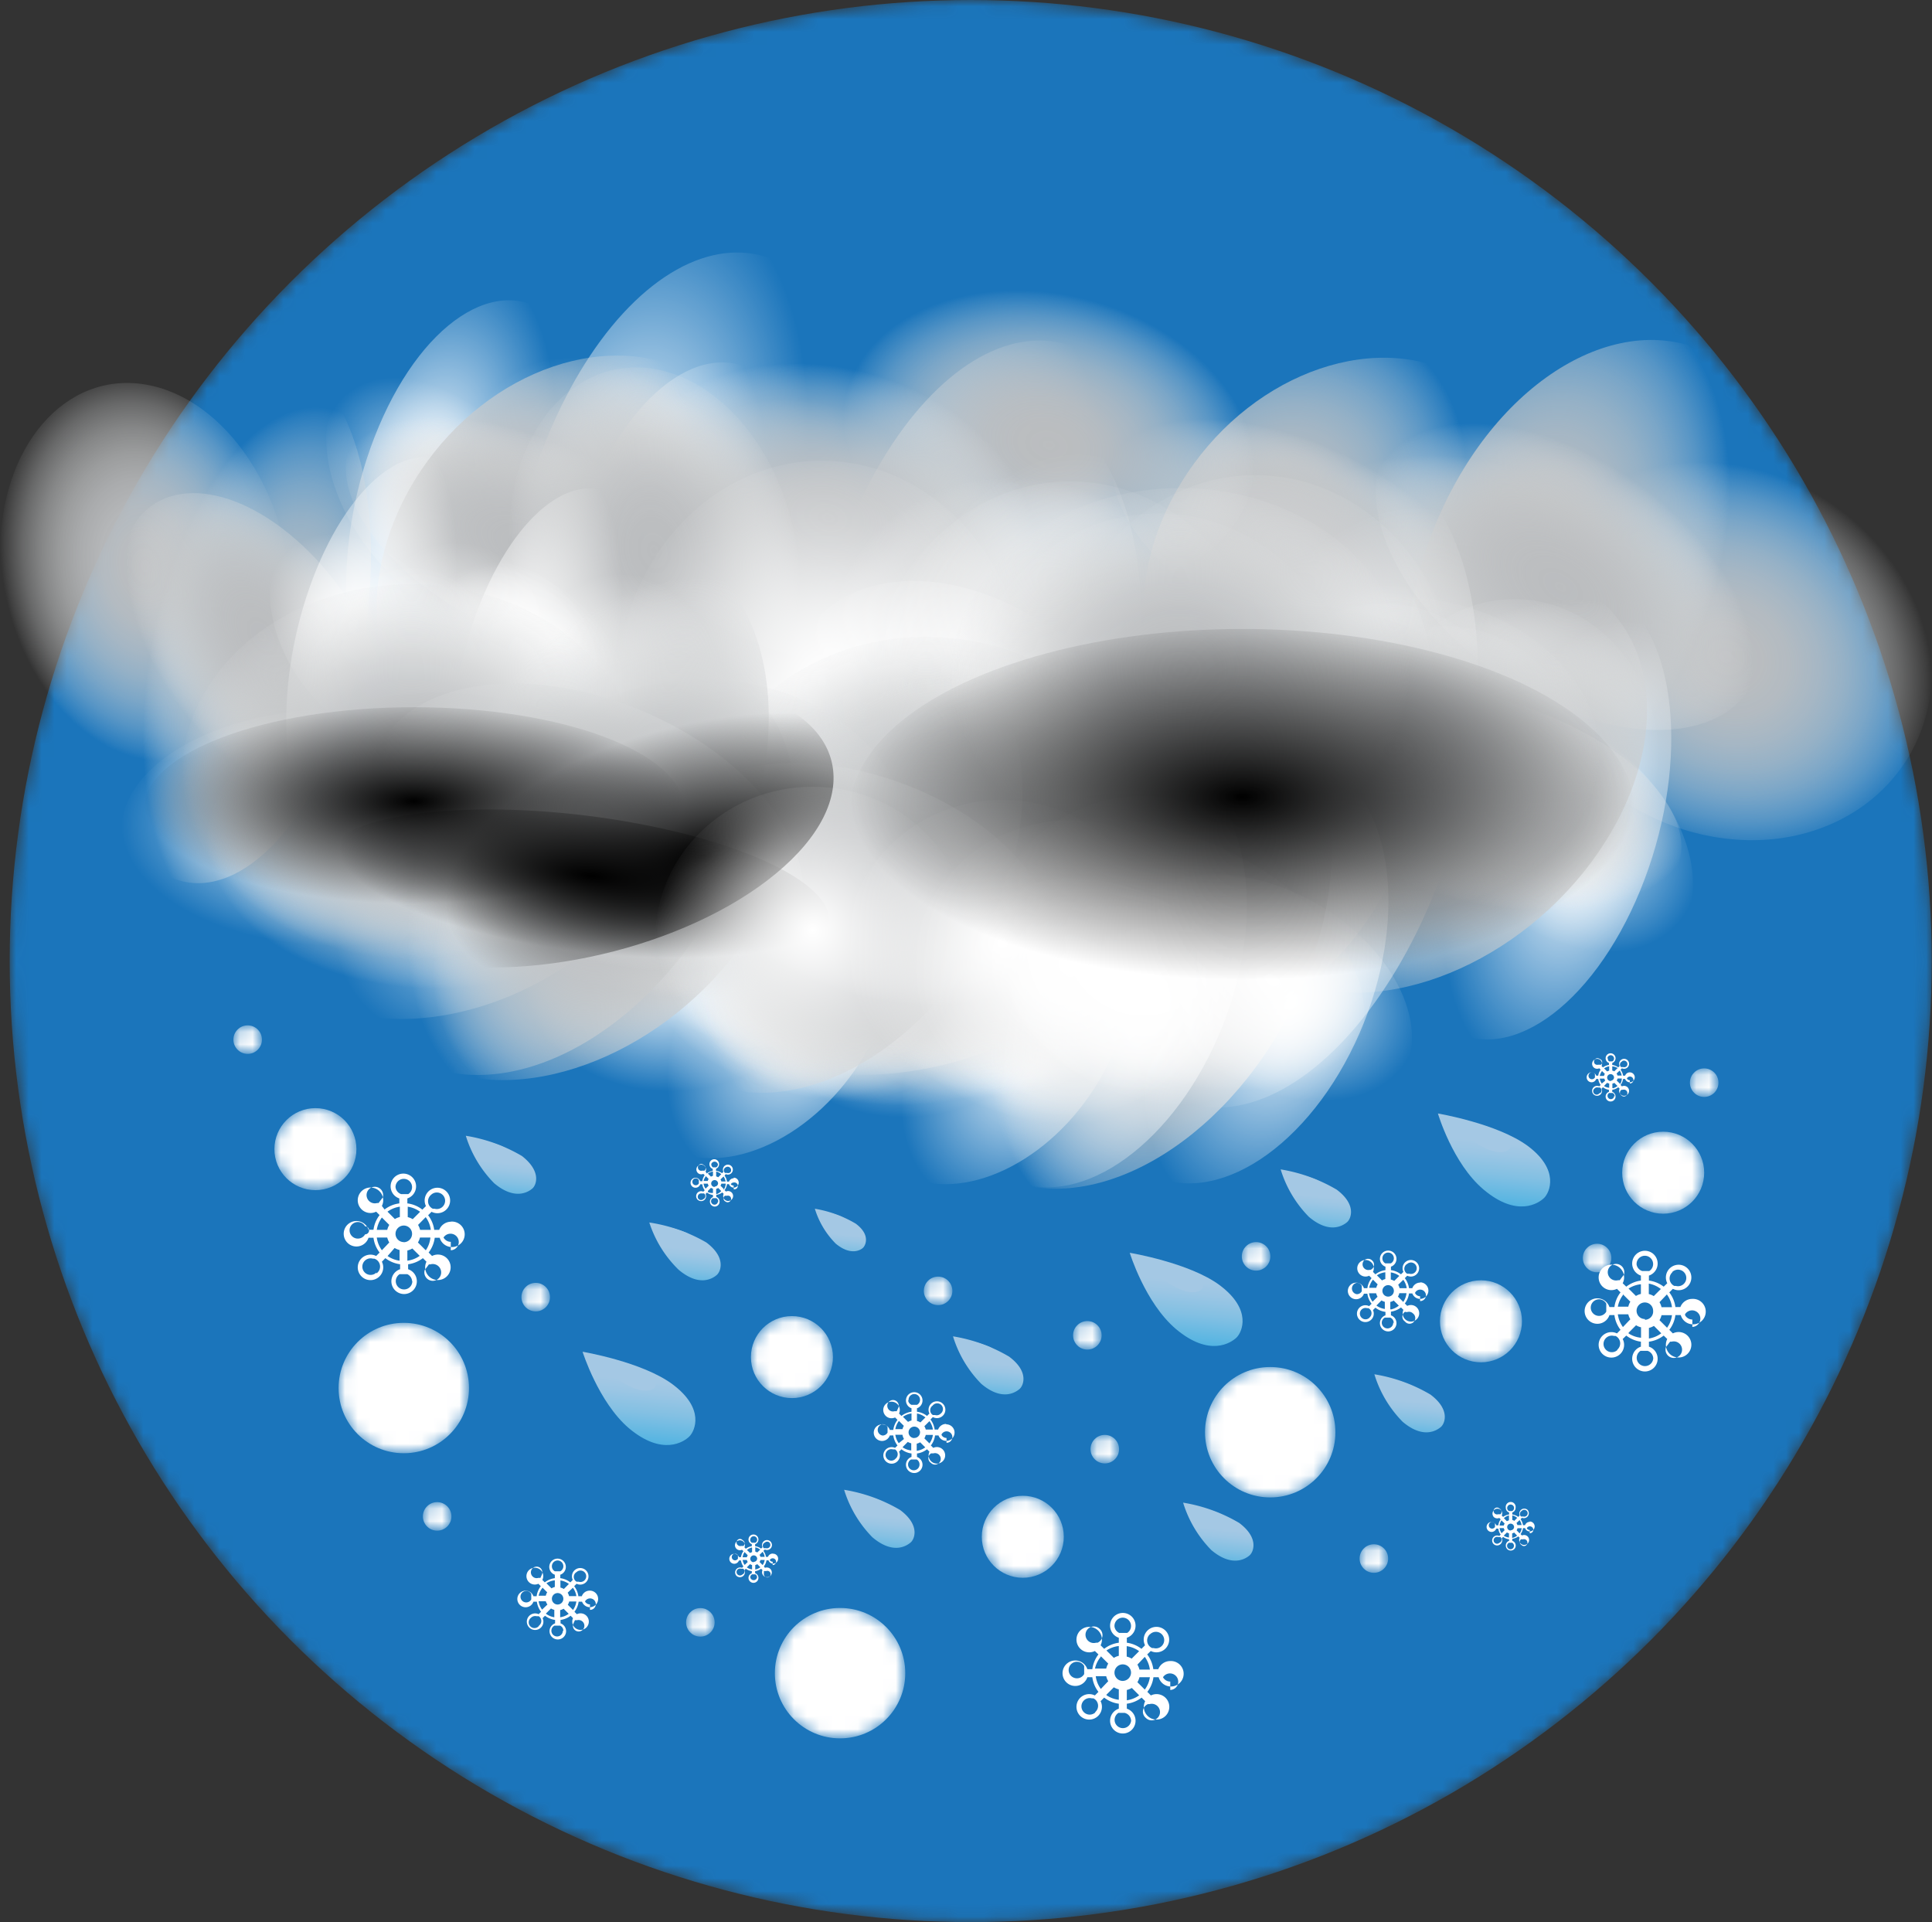 <svg xmlns="http://www.w3.org/2000/svg" xmlns:xlink="http://www.w3.org/1999/xlink" viewBox="0 0 151.72 150.94"><rect x="0" y="0" width="151.72" height="150.94" fill="#333333" stroke="none"/><defs><style>.cls-1{fill:url(#radial-gradient);}.cls-2{fill:url(#radial-gradient-2);}.cls-3{fill:url(#radial-gradient-3);}.cls-4{fill:url(#radial-gradient-4);}.cls-5{fill:url(#radial-gradient-5);}.cls-6{fill:url(#radial-gradient-6);}.cls-7{fill:url(#radial-gradient-7);}.cls-8{fill:url(#radial-gradient-8);}.cls-9{fill:url(#radial-gradient-9);}.cls-10{fill:url(#radial-gradient-10);}.cls-11{fill:url(#radial-gradient-11);}.cls-12{fill:url(#radial-gradient-12);}.cls-13{fill:url(#radial-gradient-13);}.cls-14{fill:url(#radial-gradient-14);}.cls-15{fill:url(#radial-gradient-15);}.cls-16{fill:url(#radial-gradient-16);}.cls-17{fill:url(#radial-gradient-17);}.cls-18{fill:url(#radial-gradient-18);}.cls-19{fill:url(#radial-gradient-19);}.cls-20{fill:url(#radial-gradient-20);}.cls-21{fill:url(#radial-gradient-21);}.cls-22{fill:url(#radial-gradient-22);}.cls-23{fill:url(#radial-gradient-23);}.cls-24{fill:url(#radial-gradient-24);}.cls-25{fill:url(#radial-gradient-25);}.cls-26{fill:url(#radial-gradient-26);}.cls-27{fill:url(#radial-gradient-27);}.cls-28{fill:url(#radial-gradient-28);}.cls-29{fill:url(#radial-gradient-29);}.cls-30{fill:url(#radial-gradient-30);}.cls-31{fill:url(#radial-gradient-31);}.cls-32{fill:url(#radial-gradient-32);}.cls-33{mask:url(#mask);}.cls-34{fill:#1b75bb;}.cls-35{fill:url(#linear-gradient);}.cls-36{fill:url(#linear-gradient-2);}.cls-37{fill:url(#linear-gradient-3);}.cls-38{fill:url(#linear-gradient-4);}.cls-39{fill:url(#linear-gradient-5);}.cls-40{fill:url(#linear-gradient-6);}.cls-41{fill:url(#linear-gradient-7);}.cls-42{fill:url(#linear-gradient-8);}.cls-43{fill:url(#linear-gradient-9);}.cls-44{fill:url(#linear-gradient-10);}.cls-45{fill:url(#linear-gradient-11);}.cls-46{fill:url(#linear-gradient-12);}.cls-47{fill:url(#linear-gradient-13);}.cls-48{fill:url(#linear-gradient-14);}.cls-49{fill:url(#linear-gradient-15);}.cls-50{fill:url(#linear-gradient-16);}.cls-51{fill:url(#linear-gradient-17);}.cls-52{fill:url(#linear-gradient-18);}.cls-53{fill:url(#linear-gradient-19);}.cls-54{fill:url(#linear-gradient-20);}.cls-55{fill:url(#linear-gradient-21);}.cls-56{fill:url(#linear-gradient-22);}.cls-57{fill:url(#linear-gradient-23);}.cls-58{fill:url(#linear-gradient-24);}.cls-59{fill:url(#linear-gradient-25);}.cls-60{fill:url(#linear-gradient-26);}.cls-61{fill:url(#linear-gradient-27);}.cls-62{fill:url(#linear-gradient-28);}.cls-63{fill:url(#linear-gradient-29);}.cls-64{fill:url(#linear-gradient-30);}.cls-65{fill:url(#linear-gradient-31);}.cls-66{fill:url(#linear-gradient-32);}.cls-67{fill:url(#linear-gradient-33);}.cls-68{mask:url(#mask-2);}.cls-69{fill:#fff;}.cls-70{mask:url(#mask-3);}.cls-71{mask:url(#mask-4);}.cls-72{mask:url(#mask-5);}.cls-73{mask:url(#mask-6);}.cls-74{mask:url(#mask-7);}.cls-75{mask:url(#mask-8);}.cls-76{mask:url(#mask-9);}.cls-77{mask:url(#mask-10);}.cls-78{mask:url(#mask-11);}.cls-79{mask:url(#mask-12);}.cls-80{mask:url(#mask-13);}.cls-81{mask:url(#mask-14);}.cls-82{mask:url(#mask-15);}.cls-83{mask:url(#mask-16);}.cls-84{mask:url(#mask-17);}.cls-85{mask:url(#mask-18);}.cls-86{mask:url(#mask-19);}.cls-87{mask:url(#mask-20);}</style><radialGradient id="radial-gradient" cx="76.24" cy="75.47" r="75.47" gradientUnits="userSpaceOnUse"><stop offset="0" stop-color="#fff"/><stop offset="0.16" stop-color="#ddd"/><stop offset="0.51" stop-color="#858585"/><stop offset="1"/></radialGradient><radialGradient id="radial-gradient-2" cx="24.78" cy="90.24" r="3.22" xlink:href="#radial-gradient"/><radialGradient id="radial-gradient-3" cx="85.4" cy="104.86" r="1.12" xlink:href="#radial-gradient"/><radialGradient id="radial-gradient-4" cx="125.42" cy="98.79" r="1.12" xlink:href="#radial-gradient"/><radialGradient id="radial-gradient-5" cx="133.84" cy="85.02" r="1.12" xlink:href="#radial-gradient"/><radialGradient id="radial-gradient-6" cx="98.64" cy="98.66" r="1.12" xlink:href="#radial-gradient"/><radialGradient id="radial-gradient-7" cx="42.08" cy="101.86" r="1.12" xlink:href="#radial-gradient"/><radialGradient id="radial-gradient-8" cx="34.34" cy="119.08" r="1.12" xlink:href="#radial-gradient"/><radialGradient id="radial-gradient-9" cx="19.46" cy="81.64" r="1.12" xlink:href="#radial-gradient"/><radialGradient id="radial-gradient-10" cx="73.68" cy="101.37" r="1.12" xlink:href="#radial-gradient"/><radialGradient id="radial-gradient-11" cx="107.9" cy="122.39" r="1.12" xlink:href="#radial-gradient"/><radialGradient id="radial-gradient-12" cx="55.01" cy="127.4" r="1.12" xlink:href="#radial-gradient"/><radialGradient id="radial-gradient-13" cx="62.2" cy="106.57" r="3.22" xlink:href="#radial-gradient"/><radialGradient id="radial-gradient-14" cx="116.31" cy="103.76" r="3.22" xlink:href="#radial-gradient"/><radialGradient id="radial-gradient-15" cx="130.61" cy="92.09" r="3.22" xlink:href="#radial-gradient"/><radialGradient id="radial-gradient-16" cx="80.32" cy="120.68" r="3.22" xlink:href="#radial-gradient"/><radialGradient id="radial-gradient-17" cx="99.76" cy="112.47" r="5.12" xlink:href="#radial-gradient"/><radialGradient id="radial-gradient-18" cx="31.72" cy="109" r="5.12" xlink:href="#radial-gradient"/><radialGradient id="radial-gradient-19" cx="65.97" cy="131.39" r="5.12" xlink:href="#radial-gradient"/><radialGradient id="radial-gradient-20" cx="86.77" cy="113.8" r="1.12" xlink:href="#radial-gradient"/><radialGradient id="radial-gradient-21" cx="95.12" cy="-1816.76" r="95.12" gradientTransform="translate(0 1622) scale(1 0.84)" gradientUnits="userSpaceOnUse"><stop offset="0" stop-color="#fff"/><stop offset="1" stop-color="#fff" stop-opacity="0"/></radialGradient><radialGradient id="radial-gradient-22" cx="-9050.25" cy="4758.5" r="119.53" gradientTransform="matrix(0, 0.67, -1, 0, 4910.05, 6212.54)" xlink:href="#radial-gradient-21"/><radialGradient id="radial-gradient-23" cx="17411.05" cy="18.6" r="89.72" gradientTransform="matrix(0.64, 0, 0, 1.04, -10965.65, 106.74)" xlink:href="#radial-gradient-21"/><radialGradient id="radial-gradient-24" cx="95.12" cy="-1816.76" r="95.12" gradientTransform="translate(0 1622) scale(1 0.84)" gradientUnits="userSpaceOnUse"><stop offset="0" stop-color="#58595b"/><stop offset="0.23" stop-color="#595a5c" stop-opacity="0.96"/><stop offset="0.44" stop-color="#5b5c5e" stop-opacity="0.84"/><stop offset="0.63" stop-color="#5f6062" stop-opacity="0.65"/><stop offset="0.81" stop-color="#656668" stop-opacity="0.37"/><stop offset="0.99" stop-color="#6d6e70" stop-opacity="0.01"/><stop offset="1" stop-color="#6d6e70" stop-opacity="0"/></radialGradient><radialGradient id="radial-gradient-25" cx="-9050.25" cy="4758.5" r="119.53" gradientTransform="matrix(0, 0.67, -1, 0, 4910.04, 6212.54)" xlink:href="#radial-gradient-24"/><radialGradient id="radial-gradient-26" cx="17411.05" cy="18.6" r="89.72" gradientTransform="matrix(0.64, 0, 0, 1.04, -10965.65, 106.73)" xlink:href="#radial-gradient-24"/><radialGradient id="radial-gradient-27" cx="95.12" cy="-1816.76" r="95.12" gradientTransform="translate(0 1622) scale(1 0.84)" gradientUnits="userSpaceOnUse"><stop offset="0" stop-color="#bbbdbf"/><stop offset="0.17" stop-color="#bcbec0" stop-opacity="0.98"/><stop offset="0.31" stop-color="#bec0c2" stop-opacity="0.93"/><stop offset="0.45" stop-color="#c2c4c6" stop-opacity="0.83"/><stop offset="0.58" stop-color="#c8cacb" stop-opacity="0.7"/><stop offset="0.71" stop-color="#cfd1d2" stop-opacity="0.53"/><stop offset="0.84" stop-color="#d8dadb" stop-opacity="0.32"/><stop offset="0.97" stop-color="#e3e4e5" stop-opacity="0.07"/><stop offset="1" stop-color="#e6e7e8" stop-opacity="0"/></radialGradient><radialGradient id="radial-gradient-28" cx="-9050.25" cy="4758.5" r="119.53" gradientTransform="matrix(0, 0.67, -1, 0, 4910.04, 6212.54)" xlink:href="#radial-gradient-27"/><radialGradient id="radial-gradient-29" cx="17411.05" cy="18.6" r="89.72" gradientTransform="matrix(0.64, 0, 0, 1.04, -10965.65, 106.73)" xlink:href="#radial-gradient-27"/><radialGradient id="radial-gradient-30" cx="68.47" cy="-1844.62" r="68.47" gradientTransform="translate(0 1617.18) scale(1 0.84)" gradientUnits="userSpaceOnUse"><stop offset="0"/><stop offset="1" stop-opacity="0"/></radialGradient><radialGradient id="radial-gradient-31" cx="-9094.4" cy="4728.06" r="86.04" gradientTransform="matrix(0, 0.67, -1, 0, 4837.09, 6210.96)" xlink:href="#radial-gradient-30"/><radialGradient id="radial-gradient-32" cx="17327.52" cy="-18.19" r="64.58" gradientTransform="matrix(0.64, 0, 0, 1.04, -10970.6, 137.77)" xlink:href="#radial-gradient-30"/><mask id="mask" x="0.76" y="0" width="150.94" height="150.94" maskUnits="userSpaceOnUse"><g transform="translate(-0.01)"><circle class="cls-1" cx="76.24" cy="75.47" r="75.47"/></g></mask><linearGradient id="linear-gradient" x1="-4334.9" y1="1918.31" x2="-4330.88" y2="1922.33" gradientTransform="matrix(-0.71, 0.71, 0.8, 0.66, -4540.28, 1886.37)" gradientUnits="userSpaceOnUse"><stop offset="0" stop-color="#26a9e0"/><stop offset="0.34" stop-color="#25a6de"/><stop offset="0.58" stop-color="#239dd7"/><stop offset="0.79" stop-color="#208dcc"/><stop offset="0.98" stop-color="#1b77bc"/><stop offset="1" stop-color="#1b75bb"/></linearGradient><linearGradient id="linear-gradient-2" x1="-5147.07" y1="1492.59" x2="-5142.87" y2="1496.79" gradientTransform="matrix(-0.66, 0.43, 0.76, 0.57, -4472.26, 1461.04)" gradientUnits="userSpaceOnUse"><stop offset="0" stop-color="#a4c8e4"/><stop offset="0.14" stop-color="#9bc6e4"/><stop offset="0.38" stop-color="#83c0e3"/><stop offset="0.67" stop-color="#5bb6e2"/><stop offset="1" stop-color="#26a9e0"/></linearGradient><linearGradient id="linear-gradient-3" x1="-6035.36" y1="2870.67" x2="-6032.36" y2="2873.67" gradientTransform="matrix(-0.42, 0.32, 0.58, 0.26, -4165.33, 1243.11)" gradientUnits="userSpaceOnUse"><stop offset="0" stop-color="#d1e3f1"/><stop offset="1" stop-color="#a4c8e4"/></linearGradient><linearGradient id="linear-gradient-4" x1="-4328.49" y1="1943.1" x2="-4324.46" y2="1947.13" xlink:href="#linear-gradient"/><linearGradient id="linear-gradient-5" x1="-5136.62" y1="1521.54" x2="-5132.42" y2="1525.75" xlink:href="#linear-gradient-2"/><linearGradient id="linear-gradient-6" x1="-6007.58" y1="2917.02" x2="-6004.58" y2="2920.02" xlink:href="#linear-gradient-3"/><linearGradient id="linear-gradient-7" x1="-4330.83" y1="1903.75" x2="-4326.81" y2="1907.77" xlink:href="#linear-gradient"/><linearGradient id="linear-gradient-8" x1="-5142.7" y1="1477.39" x2="-5138.5" y2="1481.59" xlink:href="#linear-gradient-2"/><linearGradient id="linear-gradient-9" x1="-6035.79" y1="2845.47" x2="-6032.79" y2="2848.47" xlink:href="#linear-gradient-3"/><linearGradient id="linear-gradient-10" x1="-4344.83" y1="1962.01" x2="-4340.81" y2="1966.03" xlink:href="#linear-gradient"/><linearGradient id="linear-gradient-11" x1="-5157.11" y1="1538.76" x2="-5152.9" y2="1542.97" xlink:href="#linear-gradient-2"/><linearGradient id="linear-gradient-12" x1="-6029.42" y1="2946.92" x2="-6026.42" y2="2949.93" xlink:href="#linear-gradient-3"/><linearGradient id="linear-gradient-13" x1="-4362.26" y1="1965.38" x2="-4358.24" y2="1969.4" xlink:href="#linear-gradient"/><linearGradient id="linear-gradient-14" x1="-5180.2" y1="1538.52" x2="-5176" y2="1542.72" xlink:href="#linear-gradient-2"/><linearGradient id="linear-gradient-15" x1="-6062.73" y1="2948.55" x2="-6059.72" y2="2951.56" xlink:href="#linear-gradient-3"/><linearGradient id="linear-gradient-16" x1="-4369.93" y1="1949.35" x2="-4365.91" y2="1953.37" xlink:href="#linear-gradient"/><linearGradient id="linear-gradient-17" x1="-5191.68" y1="1518.99" x2="-5187.48" y2="1523.2" xlink:href="#linear-gradient-2"/><linearGradient id="linear-gradient-18" x1="-6087.84" y1="2917.68" x2="-6084.83" y2="2920.69" xlink:href="#linear-gradient-3"/><linearGradient id="linear-gradient-19" x1="-4343.28" y1="1940.7" x2="-4339.26" y2="1944.72" xlink:href="#linear-gradient"/><linearGradient id="linear-gradient-20" x1="-5156.62" y1="1515.5" x2="-5152.42" y2="1519.7" xlink:href="#linear-gradient-2"/><linearGradient id="linear-gradient-21" x1="-6038.98" y1="2908.91" x2="-6035.98" y2="2911.91" xlink:href="#linear-gradient-3"/><linearGradient id="linear-gradient-22" x1="-4358.35" y1="1946.77" x2="-4351.89" y2="1953.23" xlink:href="#linear-gradient"/><linearGradient id="linear-gradient-23" x1="-5176.13" y1="1518.99" x2="-5169.38" y2="1525.74" xlink:href="#linear-gradient-2"/><linearGradient id="linear-gradient-24" x1="-6065.2" y1="2915.83" x2="-6060.38" y2="2920.65" xlink:href="#linear-gradient-3"/><linearGradient id="linear-gradient-25" x1="-4324.72" y1="1922.69" x2="-4318.26" y2="1929.15" xlink:href="#linear-gradient"/><linearGradient id="linear-gradient-26" x1="-5132.88" y1="1499.98" x2="-5126.13" y2="1506.73" xlink:href="#linear-gradient-2"/><linearGradient id="linear-gradient-27" x1="-6011.41" y1="2881.01" x2="-6006.58" y2="2885.83" xlink:href="#linear-gradient-3"/><linearGradient id="linear-gradient-28" x1="-4382.33" y1="1955.8" x2="-4375.87" y2="1962.26" xlink:href="#linear-gradient"/><linearGradient id="linear-gradient-29" x1="-5207.58" y1="1523.53" x2="-5200.83" y2="1530.28" xlink:href="#linear-gradient-2"/><linearGradient id="linear-gradient-30" x1="-6108.4" y1="2925.99" x2="-6103.58" y2="2930.81" xlink:href="#linear-gradient-3"/><linearGradient id="linear-gradient-31" x1="-4343.57" y1="1925.99" x2="-4340.63" y2="1928.94" xlink:href="#linear-gradient"/><linearGradient id="linear-gradient-32" x1="-5158.21" y1="1499.03" x2="-5155.13" y2="1502.11" xlink:href="#linear-gradient-2"/><linearGradient id="linear-gradient-33" x1="-6048.66" y1="2882.38" x2="-6046.46" y2="2884.58" xlink:href="#linear-gradient-3"/><mask id="mask-2" x="21.55" y="87.01" width="6.45" height="6.45" maskUnits="userSpaceOnUse"><g transform="translate(-0.01)"><circle class="cls-2" cx="24.78" cy="90.24" r="3.22"/></g></mask><mask id="mask-3" x="58.97" y="103.35" width="6.44" height="6.45" maskUnits="userSpaceOnUse"><g transform="translate(-0.01)"><circle class="cls-13" cx="62.2" cy="106.57" r="3.22"/></g></mask><mask id="mask-4" x="113.08" y="100.54" width="6.44" height="6.44" maskUnits="userSpaceOnUse"><g transform="translate(-0.01)"><circle class="cls-14" cx="116.31" cy="103.76" r="3.22"/></g></mask><mask id="mask-5" x="127.38" y="88.87" width="6.45" height="6.44" maskUnits="userSpaceOnUse"><g transform="translate(-0.01)"><circle class="cls-15" cx="130.61" cy="92.09" r="3.22"/></g></mask><mask id="mask-6" x="77.09" y="117.46" width="6.44" height="6.44" maskUnits="userSpaceOnUse"><g transform="translate(-0.01)"><circle class="cls-16" cx="80.32" cy="120.68" r="3.22"/></g></mask><mask id="mask-7" x="94.64" y="107.36" width="10.23" height="10.23" maskUnits="userSpaceOnUse"><g transform="translate(-0.01)"><circle class="cls-17" cx="99.76" cy="112.47" r="5.12"/></g></mask><mask id="mask-8" x="26.59" y="103.88" width="10.23" height="10.23" maskUnits="userSpaceOnUse"><g transform="translate(-0.01)"><circle class="cls-18" cx="31.72" cy="109" r="5.12"/></g></mask><mask id="mask-9" x="60.85" y="126.28" width="10.23" height="10.23" maskUnits="userSpaceOnUse"><g transform="translate(-0.01)"><circle class="cls-19" cx="65.97" cy="131.39" r="5.12"/></g></mask><mask id="mask-10" x="85.64" y="112.68" width="2.24" height="2.24" maskUnits="userSpaceOnUse"><g transform="translate(-0.01)"><circle class="cls-20" cx="86.77" cy="113.8" r="1.12"/></g></mask><mask id="mask-11" x="84.27" y="103.75" width="2.24" height="2.24" maskUnits="userSpaceOnUse"><g transform="translate(-0.01)"><circle class="cls-3" cx="85.4" cy="104.86" r="1.12"/></g></mask><mask id="mask-12" x="124.3" y="97.67" width="2.24" height="2.24" maskUnits="userSpaceOnUse"><g transform="translate(-0.01)"><circle class="cls-4" cx="125.42" cy="98.79" r="1.12"/></g></mask><mask id="mask-13" x="132.71" y="83.9" width="2.24" height="2.24" maskUnits="userSpaceOnUse"><g transform="translate(-0.01)"><circle class="cls-5" cx="133.84" cy="85.02" r="1.12"/></g></mask><mask id="mask-14" x="97.52" y="97.54" width="2.24" height="2.24" maskUnits="userSpaceOnUse"><g transform="translate(-0.01)"><circle class="cls-6" cx="98.64" cy="98.66" r="1.12"/></g></mask><mask id="mask-15" x="40.95" y="100.75" width="2.24" height="2.24" maskUnits="userSpaceOnUse"><g transform="translate(-0.01)"><circle class="cls-7" cx="42.08" cy="101.86" r="1.12"/></g></mask><mask id="mask-16" x="33.21" y="117.96" width="2.24" height="2.24" maskUnits="userSpaceOnUse"><g transform="translate(-0.01)"><circle class="cls-8" cx="34.34" cy="119.08" r="1.12"/></g></mask><mask id="mask-17" x="18.33" y="80.52" width="2.24" height="2.24" maskUnits="userSpaceOnUse"><g transform="translate(-0.01)"><circle class="cls-9" cx="19.46" cy="81.64" r="1.12"/></g></mask><mask id="mask-18" x="72.55" y="100.25" width="2.24" height="2.24" maskUnits="userSpaceOnUse"><g transform="translate(-0.01)"><circle class="cls-10" cx="73.68" cy="101.37" r="1.12"/></g></mask><mask id="mask-19" x="106.77" y="121.27" width="2.24" height="2.24" maskUnits="userSpaceOnUse"><g transform="translate(-0.01)"><circle class="cls-11" cx="107.89" cy="122.39" r="1.12"/></g></mask><mask id="mask-20" x="53.89" y="126.28" width="2.24" height="2.24" maskUnits="userSpaceOnUse"><g transform="translate(-0.01)"><circle class="cls-12" cx="55.01" cy="127.4" r="1.12"/></g></mask><symbol id="New_Symbol" data-name="New Symbol" viewBox="0 0 257.01 223.64"><ellipse class="cls-21" cx="95.12" cy="100.46" rx="95.12" ry="79.67"/><ellipse class="cls-22" cx="151.78" cy="111.82" rx="119.53" ry="80.57" transform="translate(-19.1 191.45) rotate(-61.36)"/><ellipse class="cls-23" cx="167.61" cy="125.74" rx="57.37" ry="93.72" transform="translate(-12.47 232.87) rotate(-67.62)"/></symbol><symbol id="New_Symbol_2" data-name="New Symbol 2" viewBox="0 0 257.01 223.64"><ellipse class="cls-27" cx="95.12" cy="100.46" rx="95.12" ry="79.67"/><ellipse class="cls-28" cx="151.78" cy="111.82" rx="119.53" ry="80.57" transform="translate(-19.1 191.45) rotate(-61.36)"/><ellipse class="cls-29" cx="167.61" cy="125.74" rx="57.37" ry="93.72" transform="translate(-12.47 232.87) rotate(-67.62)"/></symbol><symbol id="New_Symbol_3" data-name="New Symbol 3" viewBox="0 0 174.77 164.37"><ellipse class="cls-30" cx="68.47" cy="72.31" rx="68.47" ry="57.35"/><ellipse class="cls-31" cx="109.26" cy="80.49" rx="86.04" ry="58" transform="translate(-13.75 137.81) rotate(-61.36)"/><ellipse class="cls-32" cx="109.26" cy="118.34" rx="41.3" ry="67.46" transform="translate(-41.76 174.32) rotate(-67.62)"/></symbol></defs><title>Ресурс 20weather</title><g id="Слой_2" data-name="Слой 2"><g id="Layer_2" data-name="Layer 2"><g class="cls-33"><circle class="cls-34" cx="76.23" cy="75.47" r="75.47"/></g><use width="257.01" height="223.64" transform="matrix(-0.11, -0.01, 0, -0.16, 70.64, 65.49)" xlink:href="#New_Symbol"/><use width="257.01" height="223.64" transform="matrix(-0.11, -0.01, 0, -0.16, 58.28, 62.9)" xlink:href="#New_Symbol"/><use width="257.01" height="223.64" transform="matrix(-0.11, -0.01, 0, -0.16, 53.89, 60.61)" xlink:href="#New_Symbol"/><use width="257.01" height="223.64" transform="matrix(-0.11, -0.01, 0, -0.16, 49.07, 62.17)" xlink:href="#New_Symbol"/><use width="257.01" height="223.64" transform="matrix(-0.16, -0.02, 0, -0.23, 102.18, 80.68)" xlink:href="#New_Symbol"/><use width="257.01" height="223.64" transform="matrix(-0.16, -0.02, 0, -0.23, 84.65, 77.01)" xlink:href="#New_Symbol"/><use width="257.01" height="223.64" transform="matrix(-0.16, -0.02, 0, -0.23, 78.43, 73.77)" xlink:href="#New_Symbol"/><use width="257.01" height="223.64" transform="matrix(-0.16, -0.02, 0, -0.23, 71.59, 75.98)" xlink:href="#New_Symbol"/><use width="257.01" height="223.64" transform="matrix(-0.17, -0.02, 0, -0.15, 131.06, 64.18)" xlink:href="#New_Symbol_2"/><use width="257.01" height="223.64" transform="matrix(-0.17, -0.02, 0, -0.15, 98.54, 51.23)" xlink:href="#New_Symbol_2"/><use width="257.01" height="223.64" transform="matrix(-0.17, -0.02, 0, -0.15, 70.85, 64.01)" xlink:href="#New_Symbol_2"/><use width="257.01" height="223.64" transform="matrix(-0.17, -0.02, 0, -0.15, 81.21, 56.97)" xlink:href="#New_Symbol_2"/><use width="257.01" height="223.64" transform="matrix(-0.17, -0.02, 0, -0.19, 151.72, 71.71)" xlink:href="#New_Symbol_2"/><use width="257.01" height="223.64" transform="matrix(-0.17, -0.02, 0, -0.19, 97.49, 72.94)" xlink:href="#New_Symbol_2"/><use width="257.01" height="223.64" transform="matrix(0.12, 0.02, 0, 0.19, 0, 24.34)" xlink:href="#New_Symbol_2"/><use width="257.01" height="223.64" transform="matrix(0.12, 0.02, 0, 0.19, 39.96, 23.12)" xlink:href="#New_Symbol_2"/><use width="257.01" height="223.64" transform="translate(9.53 53.18) scale(0.18 0.12)" xlink:href="#New_Symbol"/><use width="257.01" height="223.64" transform="translate(29.25 54.06) scale(0.18 0.12)" xlink:href="#New_Symbol"/><use width="257.01" height="223.64" transform="translate(36.25 55.43) scale(0.18 0.12)" xlink:href="#New_Symbol"/><use width="257.01" height="223.64" transform="translate(43.95 53.8) scale(0.18 0.12)" xlink:href="#New_Symbol"/><use width="257.01" height="223.64" transform="translate(83.47 42.92) scale(0.12 0.16)" xlink:href="#New_Symbol"/><use width="257.01" height="223.64" transform="translate(97.23 44.06) scale(0.12 0.16)" xlink:href="#New_Symbol"/><use width="257.01" height="223.64" transform="translate(102.11 45.84) scale(0.12 0.16)" xlink:href="#New_Symbol"/><use width="257.01" height="223.64" transform="translate(107.49 43.72) scale(0.12 0.16)" xlink:href="#New_Symbol"/><use width="257.01" height="223.64" transform="translate(48.36 31.4) scale(0.17 0.23)" xlink:href="#New_Symbol"/><use width="257.01" height="223.64" transform="translate(67.87 33.02) scale(0.17 0.23)" xlink:href="#New_Symbol"/><use width="257.01" height="223.64" transform="translate(74.8 35.54) scale(0.17 0.23)" xlink:href="#New_Symbol"/><use width="257.01" height="223.64" transform="translate(82.42 32.53) scale(0.17 0.23)" xlink:href="#New_Symbol"/><use width="257.01" height="223.64" transform="translate(41.16 66.35) scale(0.12 0.11)" xlink:href="#New_Symbol"/><use width="257.01" height="223.64" transform="translate(54.74 67.15) scale(0.12 0.11)" xlink:href="#New_Symbol"/><use width="257.01" height="223.64" transform="translate(59.56 68.39) scale(0.12 0.11)" xlink:href="#New_Symbol"/><use width="257.01" height="223.64" transform="translate(64.86 66.91) scale(0.12 0.11)" xlink:href="#New_Symbol"/><use width="257.01" height="223.64" transform="translate(57.27 69.67) rotate(180) scale(0.09 0.14)" xlink:href="#New_Symbol"/><use width="257.01" height="223.64" transform="translate(47.72 68.7) rotate(180) scale(0.09 0.14)" xlink:href="#New_Symbol"/><use width="257.01" height="223.64" transform="translate(44.33 67.21) rotate(180) scale(0.09 0.14)" xlink:href="#New_Symbol"/><use width="257.01" height="223.64" transform="translate(40.6 68.99) rotate(180) scale(0.09 0.14)" xlink:href="#New_Symbol"/><use width="257.01" height="223.64" transform="translate(52.9 75.47) scale(0.12 0.04)" xlink:href="#New_Symbol"/><use width="257.01" height="223.64" transform="translate(16.22 51.27) scale(0.19 0.15)" xlink:href="#New_Symbol_2"/><use width="257.01" height="223.64" transform="translate(52.41 60.43) scale(0.19 0.15)" xlink:href="#New_Symbol_2"/><use width="257.01" height="223.64" transform="translate(83.21 44.41) scale(0.19 0.15)" xlink:href="#New_Symbol_2"/><use width="257.01" height="223.64" transform="translate(71.7 52.66) scale(0.19 0.15)" xlink:href="#New_Symbol_2"/><use width="257.01" height="223.64" transform="translate(60.88 53.09) scale(0.18)" xlink:href="#New_Symbol_2"/><use width="257.01" height="223.64" transform="translate(55.61 46.27) scale(0.18)" xlink:href="#New_Symbol_2"/><use width="257.01" height="223.64" transform="translate(39.02 50.03) scale(0.17 0.16)" xlink:href="#New_Symbol_2"/><use width="257.01" height="223.64" transform="translate(93.32 43.52) scale(0.17 0.16)" xlink:href="#New_Symbol_2"/><use width="257.01" height="223.64" transform="translate(14.24 41.93) scale(0.19)" xlink:href="#New_Symbol_2"/><use width="257.01" height="223.64" transform="translate(74.6 34.38) scale(0.19)" xlink:href="#New_Symbol_2"/><use width="174.77" height="164.37" transform="translate(11.28 53.44) scale(0.31 0.14)" xlink:href="#New_Symbol_3"/><use width="257.01" height="223.64" transform="translate(51.45 58.66) scale(0.13 0.15)" xlink:href="#New_Symbol"/><use width="257.01" height="223.64" transform="translate(66.35 59.69) scale(0.13 0.15)" xlink:href="#New_Symbol"/><use width="257.01" height="223.64" transform="translate(71.65 61.3) scale(0.13 0.15)" xlink:href="#New_Symbol"/><use width="257.01" height="223.64" transform="translate(77.47 59.38) scale(0.13 0.15)" xlink:href="#New_Symbol"/><use width="174.77" height="164.37" transform="translate(66.75 45.65) scale(0.45 0.25)" xlink:href="#New_Symbol_3"/><path class="cls-34" d="M52.85,101.08A2.25,2.25,0,1,0,56,97.91c-1.5-1.5-5.18-2-5.18-2S51.35,99.58,52.85,101.08Z" transform="translate(-0.01)"/><path class="cls-35" d="M53.06,100.66a2.11,2.11,0,0,0,3.18,0c.29-.32.91-1.65-.69-3S50.91,96,50.91,96,51.54,99.28,53.06,100.66Z" transform="translate(-0.01)"/><path class="cls-36" d="M53.3,99.71c1.65,1.39,2.7.67,3,.41s.77-1.36-.82-2.55A12.7,12.7,0,0,0,51,96,9.09,9.09,0,0,0,53.3,99.71Z" transform="translate(-0.01)"/><path class="cls-37" d="M53.19,97.58c.9.5,1.29.24,1.38.14s.18-.5-.67-.92a8.42,8.42,0,0,0-2.17-.56A5.14,5.14,0,0,0,53.19,97.58Z" transform="translate(-0.01)"/><path class="cls-34" d="M68.07,122.1a2.25,2.25,0,1,0,3.17-3.18c-1.5-1.5-5.18-2-5.18-2S66.57,120.6,68.07,122.1Z" transform="translate(-0.01)"/><path class="cls-38" d="M68.28,121.68a2.11,2.11,0,0,0,3.18,0c.29-.31.91-1.65-.69-3S66.13,117,66.13,117,66.76,120.3,68.28,121.68Z" transform="translate(-0.01)"/><path class="cls-39" d="M68.52,120.72c1.64,1.39,2.69.67,3,.41s.77-1.36-.82-2.55a12.64,12.64,0,0,0-4.4-1.59A9.12,9.12,0,0,0,68.52,120.72Z" transform="translate(-0.01)"/><path class="cls-40" d="M68.41,118.6c.91.5,1.29.23,1.38.14s.18-.5-.68-.92a8.41,8.41,0,0,0-2.17-.56A5.11,5.11,0,0,0,68.41,118.6Z" transform="translate(-0.01)"/><path class="cls-34" d="M38.37,94.29a2.25,2.25,0,1,0,3.18-3.18c-1.5-1.5-5.18-2-5.18-2S36.87,92.79,38.37,94.29Z" transform="translate(-0.01)"/><path class="cls-41" d="M38.58,93.87a2.11,2.11,0,0,0,3.18,0c.29-.31.91-1.64-.69-3s-4.64-1.67-4.64-1.67S37.06,92.49,38.58,93.87Z" transform="translate(-0.01)"/><path class="cls-42" d="M38.82,92.92c1.64,1.38,2.7.67,3,.41S42.56,92,41,90.78a12.66,12.66,0,0,0-4.41-1.59A9.12,9.12,0,0,0,38.82,92.92Z" transform="translate(-0.01)"/><path class="cls-43" d="M38.71,90.79c.91.5,1.29.23,1.38.14s.19-.5-.67-.92a8.38,8.38,0,0,0-2.17-.56A5.2,5.2,0,0,0,38.71,90.79Z" transform="translate(-0.01)"/><path class="cls-34" d="M94.69,123.11a2.25,2.25,0,1,0,3.18-3.18c-1.5-1.5-5.18-2-5.18-2S93.19,121.61,94.69,123.11Z" transform="translate(-0.01)"/><path class="cls-44" d="M94.9,122.69a2.11,2.11,0,0,0,3.18,0c.29-.31.91-1.65-.69-3S92.75,118,92.75,118,93.38,121.31,94.9,122.69Z" transform="translate(-0.01)"/><path class="cls-45" d="M95.14,121.73c1.64,1.38,2.7.67,3,.41s.77-1.36-.82-2.55a12.7,12.7,0,0,0-4.4-1.59A9.12,9.12,0,0,0,95.14,121.73Z" transform="translate(-0.01)"/><path class="cls-46" d="M95,119.61c.91.5,1.29.23,1.38.13s.18-.5-.68-.92a8.49,8.49,0,0,0-2.17-.56A5.18,5.18,0,0,0,95,119.61Z" transform="translate(-0.01)"/><path class="cls-34" d="M109.7,113a2.25,2.25,0,1,0,3.18-3.18c-1.5-1.5-5.18-2-5.18-2S108.2,111.52,109.7,113Z" transform="translate(-0.01)"/><path class="cls-47" d="M109.91,112.6a2.11,2.11,0,0,0,3.18,0c.29-.31.91-1.65-.69-3s-4.63-1.67-4.63-1.67S108.39,111.22,109.91,112.6Z" transform="translate(-0.01)"/><path class="cls-48" d="M110.16,111.65c1.64,1.39,2.69.67,3,.41s.77-1.36-.82-2.55a12.67,12.67,0,0,0-4.4-1.59A9.09,9.09,0,0,0,110.16,111.65Z" transform="translate(-0.01)"/><path class="cls-49" d="M110,109.52c.91.5,1.29.24,1.38.14s.18-.5-.67-.92a8.45,8.45,0,0,0-2.17-.56A5.16,5.16,0,0,0,110,109.52Z" transform="translate(-0.01)"/><path class="cls-34" d="M102.35,96.94a2.25,2.25,0,1,0,3.17-3.18c-1.5-1.5-5.18-2-5.18-2S100.85,95.44,102.35,96.94Z" transform="translate(-0.01)"/><path class="cls-50" d="M102.56,96.52a2.11,2.11,0,0,0,3.18,0c.29-.31.91-1.65-.69-3s-4.63-1.67-4.63-1.67S101,95.14,102.56,96.52Z" transform="translate(-0.01)"/><path class="cls-51" d="M102.8,95.56c1.64,1.39,2.7.67,3,.41s.77-1.36-.82-2.55a12.7,12.7,0,0,0-4.4-1.59A9.1,9.1,0,0,0,102.8,95.56Z" transform="translate(-0.01)"/><path class="cls-52" d="M102.69,93.44c.91.5,1.29.23,1.38.14s.18-.5-.67-.93a8.39,8.39,0,0,0-2.17-.56A5.15,5.15,0,0,0,102.69,93.44Z" transform="translate(-0.01)"/><path class="cls-34" d="M76.61,110a2.25,2.25,0,1,0,3.17-3.18c-1.5-1.5-5.17-2-5.17-2S75.11,108.54,76.61,110Z" transform="translate(-0.01)"/><path class="cls-53" d="M76.82,109.62a2.11,2.11,0,0,0,3.18,0c.29-.31.91-1.65-.69-3s-4.63-1.67-4.63-1.67S75.3,108.24,76.82,109.62Z" transform="translate(-0.01)"/><path class="cls-54" d="M77.07,108.67c1.64,1.39,2.69.67,3,.41s.78-1.36-.82-2.55a12.71,12.71,0,0,0-4.4-1.59A9.11,9.11,0,0,0,77.07,108.67Z" transform="translate(-0.01)"/><path class="cls-55" d="M77,106.54c.9.5,1.29.23,1.38.14s.18-.5-.68-.92a8.28,8.28,0,0,0-2.17-.56A5.16,5.16,0,0,0,77,106.54Z" transform="translate(-0.01)"/><path class="cls-34" d="M91.63,106.57a3.61,3.61,0,1,0,5.1-5.1c-2.41-2.41-8.32-3.22-8.32-3.22S89.22,104.17,91.63,106.57Z" transform="translate(-0.01)"/><path class="cls-56" d="M92,105.9a3.39,3.39,0,0,0,5.11-.07c.46-.5,1.47-2.64-1.11-4.82s-7.45-2.68-7.45-2.68S89.52,103.68,92,105.9Z" transform="translate(-0.01)"/><path class="cls-57" d="M92.36,104.37c2.64,2.22,4.33,1.08,4.76.66s1.24-2.18-1.32-4.1c-2.37-1.77-7.07-2.55-7.07-2.55S89.93,102.31,92.36,104.37Z" transform="translate(-0.01)"/><path class="cls-58" d="M92.18,101c1.46.8,2.07.38,2.22.22s.29-.8-1.08-1.48a13.58,13.58,0,0,0-3.49-.9A8.23,8.23,0,0,0,92.18,101Z" transform="translate(-0.01)"/><path class="cls-34" d="M48.66,114.35a3.61,3.61,0,1,0,5.1-5.1c-2.41-2.41-8.32-3.22-8.32-3.22S46.25,111.95,48.66,114.35Z" transform="translate(-0.01)"/><path class="cls-59" d="M49,113.68a3.39,3.39,0,0,0,5.1-.07c.46-.5,1.47-2.65-1.11-4.82s-7.45-2.69-7.45-2.69S46.55,111.46,49,113.68Z" transform="translate(-0.01)"/><path class="cls-60" d="M49.39,112.15c2.64,2.22,4.33,1.08,4.76.65s1.24-2.18-1.32-4.09c-2.37-1.77-7.07-2.56-7.07-2.56S47,110.1,49.39,112.15Z" transform="translate(-0.01)"/><path class="cls-61" d="M49.21,108.73c1.45.8,2.08.38,2.22.22s.3-.8-1.09-1.48a13.53,13.53,0,0,0-3.49-.9A8.26,8.26,0,0,0,49.21,108.73Z" transform="translate(-0.01)"/><path class="cls-34" d="M115.78,95.62a3.61,3.61,0,1,0,5.1-5.1c-2.41-2.41-8.32-3.22-8.32-3.22S113.37,93.21,115.78,95.62Z" transform="translate(-0.01)"/><path class="cls-62" d="M116.11,94.95a3.39,3.39,0,0,0,5.1-.07c.47-.5,1.47-2.64-1.11-4.82s-7.45-2.69-7.45-2.69S113.68,92.73,116.11,94.95Z" transform="translate(-0.01)"/><path class="cls-63" d="M116.51,93.41c2.64,2.23,4.33,1.08,4.76.66S122.51,91.88,120,90c-2.38-1.77-7.07-2.56-7.07-2.56S114.08,91.36,116.51,93.41Z" transform="translate(-0.01)"/><path class="cls-64" d="M116.33,90c1.45.8,2.07.38,2.22.22s.3-.8-1.08-1.48a13.55,13.55,0,0,0-3.49-.9A8.24,8.24,0,0,0,116.33,90Z" transform="translate(-0.01)"/><path class="cls-34" d="M65.31,98.67a1.65,1.65,0,1,0,2.33-2.33c-1.1-1.1-3.8-1.47-3.8-1.47S64.21,97.57,65.31,98.67Z" transform="translate(-0.01)"/><path class="cls-65" d="M65.46,98.36a1.55,1.55,0,0,0,2.33,0c.21-.23.67-1.21-.51-2.2a7.93,7.93,0,0,0-3.39-1.23A7.61,7.61,0,0,0,65.46,98.36Z" transform="translate(-0.01)"/><path class="cls-66" d="M65.64,97.66c1.2,1,2,.49,2.17.3s.57-1-.6-1.87A9.28,9.28,0,0,0,64,94.92,6.66,6.66,0,0,0,65.64,97.66Z" transform="translate(-0.01)"/><path class="cls-67" d="M65.56,96.11c.66.36.95.17,1,.1s.13-.36-.5-.68a6.15,6.15,0,0,0-1.59-.41A3.82,3.82,0,0,0,65.56,96.11Z" transform="translate(-0.01)"/><g class="cls-68"><circle class="cls-69" cx="24.77" cy="90.24" r="3.22"/></g><g class="cls-70"><circle class="cls-69" cx="62.19" cy="106.57" r="3.22"/></g><g class="cls-71"><circle class="cls-69" cx="116.3" cy="103.76" r="3.22"/></g><g class="cls-72"><circle class="cls-69" cx="130.61" cy="92.09" r="3.22"/></g><g class="cls-73"><circle class="cls-69" cx="80.32" cy="120.68" r="3.22"/></g><g class="cls-74"><circle class="cls-69" cx="99.75" cy="112.47" r="5.12"/></g><g class="cls-75"><circle class="cls-69" cx="31.71" cy="109" r="5.12"/></g><g class="cls-76"><circle class="cls-69" cx="65.97" cy="131.39" r="5.12"/></g><g class="cls-77"><circle class="cls-69" cx="86.76" cy="113.8" r="1.12"/></g><g class="cls-78"><circle class="cls-69" cx="85.39" cy="104.86" r="1.12"/></g><g class="cls-79"><circle class="cls-69" cx="125.42" cy="98.79" r="1.12"/></g><g class="cls-80"><circle class="cls-69" cx="133.83" cy="85.02" r="1.12"/></g><g class="cls-81"><circle class="cls-69" cx="98.64" cy="98.66" r="1.12"/></g><g class="cls-82"><circle class="cls-69" cx="42.07" cy="101.86" r="1.12"/></g><g class="cls-83"><circle class="cls-69" cx="34.33" cy="119.08" r="1.12"/></g><g class="cls-84"><circle class="cls-69" cx="19.45" cy="81.64" r="1.12"/></g><g class="cls-85"><circle class="cls-69" cx="73.67" cy="101.37" r="1.12"/></g><g class="cls-86"><circle class="cls-69" cx="107.89" cy="122.39" r="1.12"/></g><g class="cls-87"><circle class="cls-69" cx="55" cy="127.4" r="1.12"/></g><path class="cls-69" d="M35.4,95.94a1,1,0,0,0-.9.64h-.39a2.41,2.41,0,0,0-.48-1.15l.27-.27a1,1,0,1,0-.44-.45l-.28.28A2.39,2.39,0,0,0,32,94.5v-.39a1,1,0,1,0-.63,0v.39a2.39,2.39,0,0,0-1.16.48L30,94.7a1,1,0,1,0-.45.45l.27.27a2.38,2.38,0,0,0-.48,1.15h-.39a1,1,0,1,0,0,.63h.39a2.39,2.39,0,0,0,.48,1.16l-.27.27a1,1,0,1,0,.45.45l.27-.28a2.44,2.44,0,0,0,1.16.48v.39a1,1,0,1,0,.63,0v-.39a2.44,2.44,0,0,0,1.16-.48l.28.28a1,1,0,1,0,.44-.45l-.27-.27a2.42,2.42,0,0,0,.48-1.16h.39a1,1,0,1,0,.9-1.27Zm-1.54-2.11a.65.65,0,1,1,.28,1.09H34l0,0h0l0,0h0l0,0h0l0,0h0l0,0,0,0h0l0,0h0l0,0h0l0,0h0l0,0h0v0h0v0h0v0A.65.65,0,0,1,33.86,93.83Zm-4.12.64v0h0v0h0v0h0l0,0h0l0,0h0l0,0h0l0,0h0l0,0,0,0h0l0,0h0l0,0h0l0,0h0l0,0h-.11a.65.65,0,1,1,.44-.44Zm-1.06,2.46h0v0h0v0h0v0h0v0h0v0h0v0h0l0,0a.65.65,0,1,1,0-.63l0,0h0v0h0v0h0v0h0v0h0a.25.25,0,0,1,0,0h0v0h0a.17.17,0,0,1,0,0A.17.17,0,0,1,28.68,96.93Zm.89,3a.65.65,0,1,1-.28-1.09h.11l0,0h0l0,0h0l0,0h0l0,0h0l0,0,0,0h0l0,0h0l0,0h0l0,0h0l0,0h0v0h0v0h0v0A.65.65,0,0,1,29.57,100Zm4.12-.64v0h0v0h0v0h0l0,0h0l0,0h0l0,0h0l0,0h0l0,0,0,0h0l0,0h0l0,0h0l0,0h0l0,0h.11a.66.66,0,1,1-.44.45Zm-.25-3.71a2.13,2.13,0,0,1,.4,1H33a1.35,1.35,0,0,0-.16-.39ZM33,95.16l-.58.58a1.31,1.31,0,0,0-.39-.16v-.82A2.13,2.13,0,0,1,33,95.16Zm-1.28,2.38a.65.65,0,1,1,.65-.65A.66.66,0,0,1,31.72,97.55Zm-.65-4.34a.65.65,0,1,1,1,.57l0,0h-.56l0,0A.65.65,0,0,1,31.07,93.21Zm.34,1.55v.82a1.32,1.32,0,0,0-.39.16l-.58-.58A2.15,2.15,0,0,1,31.4,94.76ZM30,95.61l.58.58a1.36,1.36,0,0,0-.16.39h-.82A2.15,2.15,0,0,1,30,95.61Zm0,2.57a2.16,2.16,0,0,1-.4-1h.82a1.34,1.34,0,0,0,.16.39Zm.45.45L31,98a1.32,1.32,0,0,0,.39.16V99A2.14,2.14,0,0,1,30.43,98.62Zm1.94,2a.65.65,0,1,1-1-.57l0,0H32l0,0A.66.66,0,0,1,32.37,100.58ZM32,99V98.2a1.31,1.31,0,0,0,.39-.16l.58.58A2.12,2.12,0,0,1,32,99Zm1.41-.85-.58-.58a1.34,1.34,0,0,0,.16-.39h.82A2.14,2.14,0,0,1,33.45,98.18Zm2-.63a.66.66,0,0,1-.57-.34l0,0h0v0h0v0h0v0h0v0h0a.1.1,0,0,1,0,0h0v0h0a.27.27,0,0,1,0,0,.26.26,0,0,1,0,0h0v0h0a.09.09,0,0,1,0,0h0v0h0v0h0v0h0v0h0l0,0a.65.65,0,1,1,.57,1Z" transform="translate(-0.01)"/><path class="cls-69" d="M91.87,130.44a1,1,0,0,0-.9.64h-.39a2.42,2.42,0,0,0-.48-1.16l.28-.27a1,1,0,1,0-.45-.45l-.28.28A2.4,2.4,0,0,0,88.5,129v-.39a1,1,0,1,0-.63,0V129a2.38,2.38,0,0,0-1.15.48l-.28-.28a1,1,0,1,0-.45.45l.28.27a2.41,2.41,0,0,0-.48,1.16H85.4a1,1,0,1,0,0,.63h.39a2.39,2.39,0,0,0,.48,1.15l-.28.28a1,1,0,1,0,.45.45l.28-.28a2.37,2.37,0,0,0,1.15.48v.39a1,1,0,1,0,.63,0v-.39a2.39,2.39,0,0,0,1.16-.48l.28.28a1,1,0,1,0,.45-.45l-.28-.28a2.4,2.4,0,0,0,.48-1.15H91a1,1,0,1,0,.9-1.27Zm-1.54-2.11a.65.65,0,1,1,.28,1.09h-.12l0,0h0l0,0h0l0,0h0l0,0h0l0,0,0,0h0l0,0h0v0h0l0,0h0l0,0h0v0h0v0h0v0A.65.65,0,0,1,90.32,128.33ZM86.2,129v0h0v0h0v0h0l0,0h0l0,0h0l0,0h0l0,0h0l0,0,0,0h0l0,0h0l0,0h0l0,0h0l0,0h-.12a.65.65,0,1,1,.28-1.09A.65.65,0,0,1,86.2,129Zm-1.05,2.46h0v0h0v0h0v0h0v0h0v0h0v0h0l0,0a.65.65,0,1,1,0-.63l0,0h0v0h0v0h0v0h0v0h0s0,0,0,0h0v0h0v.08Zm.89,3a.65.65,0,1,1-.28-1.09h.12l0,0h0l0,0h0l0,0h0l0,0h0l0,0,0,0h0l0,0h0l0,0h0l0,0h0l0,0h0v0h0v0h0v0A.65.65,0,0,1,86,134.46Zm4.12-.64v0h0v0h0v0h0l0,0h0l0,0h0v0h0l0,0h0l0,0,0,0h0l0,0h0l0,0h0l0,0h0l0,0h.12a.65.65,0,1,1-.28,1.09A.64.64,0,0,1,90.16,133.82Zm-.25-3.71a2.18,2.18,0,0,1,.4,1h-.82a1.31,1.31,0,0,0-.16-.39Zm-.45-.44-.58.58a1.31,1.31,0,0,0-.39-.16v-.82A2.16,2.16,0,0,1,89.46,129.66ZM88.18,132a.65.65,0,1,1,.65-.65A.66.66,0,0,1,88.18,132Zm-.65-4.34a.65.65,0,1,1,1,.57l0,0H87.9l0,0A.65.65,0,0,1,87.53,127.71Zm.34,1.55v.82a1.3,1.3,0,0,0-.39.16l-.58-.58A2.17,2.17,0,0,1,87.87,129.26Zm-1.41.85.58.58a1.39,1.39,0,0,0-.16.39H86A2.14,2.14,0,0,1,86.45,130.11Zm0,2.57a2.13,2.13,0,0,1-.4-1h.82a1.38,1.38,0,0,0,.16.39Zm.44.45.58-.58a1.3,1.3,0,0,0,.39.16v.82A2.15,2.15,0,0,1,86.9,133.12Zm1.94,2a.65.65,0,1,1-1-.57l0,0h0l0,0h.49l0,0h0l0,0A.65.65,0,0,1,88.83,135.08Zm-.34-1.55v-.82a1.31,1.31,0,0,0,.39-.16l.58.58A2.15,2.15,0,0,1,88.5,133.52Zm1.41-.85-.58-.58a1.29,1.29,0,0,0,.16-.39h.82A2.16,2.16,0,0,1,89.91,132.68Zm2-.63a.65.65,0,0,1-.57-.34l0,0h0v0h0v0h0v0h0v0h0v0h0v0h0s0,0,0,0,0,0,0,0h0v0h0v0h0v0h0v0h0v0h0v0h0l0,0a.65.65,0,1,1,.57,1Z" transform="translate(-0.01)"/><path class="cls-69" d="M132.87,102a1,1,0,0,0-.9.64h-.39a2.4,2.4,0,0,0-.48-1.15l.28-.28a1,1,0,1,0-.44-.44l-.28.27a2.43,2.43,0,0,0-1.16-.48v-.39a1,1,0,1,0-.63,0v.39a2.43,2.43,0,0,0-1.15.48l-.28-.27a1,1,0,1,0-.45.44l.28.28a2.39,2.39,0,0,0-.48,1.15h-.39a1,1,0,1,0,0,.63h.39a2.4,2.4,0,0,0,.48,1.16l-.28.28a1,1,0,1,0,.45.44l.28-.27a2.4,2.4,0,0,0,1.15.48v.39a1,1,0,1,0,.63,0v-.39a2.41,2.41,0,0,0,1.16-.48l.28.27a1,1,0,1,0,.44-.44l-.28-.28a2.41,2.41,0,0,0,.48-1.16H132a1,1,0,1,0,.9-1.27Zm-1.54-2.11a.65.65,0,1,1,.28,1.09h-.12l0,0h0l0,0h0l0,0h0l0,0h0l0,0,0,0h0v0h0l0,0h0l0,0h0l0,0h0v0h0v0h0v0A.65.65,0,0,1,131.33,99.92Zm-4.12.64v0h0v0h0v0h0l0,0h0l0,0h0v0h0l0,0h0l0,0,0,0h0l0,0h0l0,0h0l0,0h0l0,0h-.12a.65.65,0,1,1,.45-.44ZM126.15,103h0a.07.07,0,0,1,0,0h0v0h0v0h0v0h0v0h0v0h0l0,0a.65.65,0,1,1,0-.63l0,0h0v0h0v0h0v0h0v0h0v0h0a.07.07,0,0,1,0,0h0V103Zm.89,3a.65.65,0,1,1-.28-1.09h.12l0,0h0l0,0h0l0,0h0l0,0h0l0,0,0,0h0l0,0h0v0h0l0,0h0l0,0h0v0h0v0h0v0A.65.65,0,0,1,127,106Zm4.12-.64v0h0v0h0v0h0l0,0h0l0,0h0l0,0h0v0h0l0,0,0,0h0l0,0h0l0,0h0l0,0h0l0,0h.12a.65.65,0,1,1-.45.44Zm-.25-3.71a2.15,2.15,0,0,1,.4,1h-.82a1.33,1.33,0,0,0-.16-.39Zm-.45-.45-.58.58a1.36,1.36,0,0,0-.39-.16v-.82A2.17,2.17,0,0,1,130.47,101.25Zm-1.28,2.38a.65.65,0,1,1,.65-.65A.65.65,0,0,1,129.19,103.64Zm-.65-4.34a.65.65,0,1,1,1,.57l0,0h-.56l0,0A.65.65,0,0,1,128.53,99.3Zm.34,1.55v.82a1.35,1.35,0,0,0-.39.16l-.58-.58A2.15,2.15,0,0,1,128.87,100.85Zm-1.41.85.58.58a1.39,1.39,0,0,0-.16.39h-.82A2.16,2.16,0,0,1,127.46,101.7Zm0,2.57a2.15,2.15,0,0,1-.4-1h.82a1.36,1.36,0,0,0,.16.39Zm.45.44.58-.58a1.33,1.33,0,0,0,.39.16v.82A2.14,2.14,0,0,1,127.9,104.71Zm1.93,2a.65.65,0,1,1-1-.57l0,0h.56l0,0A.65.65,0,0,1,129.84,106.67Zm-.34-1.55v-.82a1.34,1.34,0,0,0,.39-.16l.58.58A2.15,2.15,0,0,1,129.5,105.11Zm1.41-.85-.58-.58a1.31,1.31,0,0,0,.16-.39h.82A2.14,2.14,0,0,1,130.92,104.27Zm2-.63a.65.65,0,0,1-.57-.34l0,0h0v0h0v0h0v0h0v0h0v0h0v0h0v-.08h0v0h0v0h0v0h0v0h0v0h0v0h0l0,0a.65.65,0,1,1,.57,1Z" transform="translate(-0.01)"/><path class="cls-69" d="M74.3,111.82a.66.66,0,0,0-.62.44h-.27a1.65,1.65,0,0,0-.33-.79l.19-.19A.66.66,0,1,0,73,111l-.19.19a1.65,1.65,0,0,0-.79-.33v-.27a.65.65,0,1,0-.43,0v.27a1.65,1.65,0,0,0-.79.33l-.19-.19a.65.65,0,1,0-.31.31l.19.19a1.64,1.64,0,0,0-.33.79h-.27a.65.65,0,1,0,0,.43h.27a1.64,1.64,0,0,0,.33.79l-.19.19a.65.65,0,1,0,.31.3l.19-.19a1.66,1.66,0,0,0,.79.33v.27a.65.65,0,1,0,.43,0v-.27a1.65,1.65,0,0,0,.79-.33L73,114a.65.65,0,1,0,.3-.3l-.19-.19a1.65,1.65,0,0,0,.33-.79h.27a.65.65,0,1,0,.62-.87Zm-1.05-1.44a.45.45,0,1,1,.63.63.44.44,0,0,1-.44.11h-.17l0,0,0,0h0v0h0v0h0v0h0v0h0v0h0v0A.44.44,0,0,1,73.25,110.38Zm-2.82.44v0h0v0h0v0h0v0h0v0h0v0h0l0,0,0,0h-.17a.44.44,0,0,1-.44-.11.45.45,0,1,1,.75-.19Zm-.72,1.68h0v0h0v0h0v0h0v0h0v0h0v0h0v0a.45.45,0,0,1-.39.23.45.45,0,0,1,0-.89.45.45,0,0,1,.39.23v0h0v0h0v0h0v0h0v0h0v0h0v0h0v.05Zm.61,2.07a.45.45,0,1,1-.19-.75h.17l0,0,0,0h0v0h0v0h0v0h0v0h0v0h0v0A.45.45,0,0,1,70.31,114.57Zm2.82-.44v0h0v0h0v0h0v0h0v0h0l0,0,0,0h.17a.45.45,0,1,1-.19.75A.44.44,0,0,1,73.13,114.13ZM73,111.6a1.48,1.48,0,0,1,.27.66h-.56a.92.92,0,0,0-.11-.26Zm-.31-.3-.4.4a.83.83,0,0,0-.27-.11V111A1.45,1.45,0,0,1,72.66,111.29Zm-.88,1.63a.45.45,0,1,1,.45-.45A.45.45,0,0,1,71.78,112.92Zm-.45-3a.45.45,0,1,1,.66.39h-.43A.45.45,0,0,1,71.33,110Zm.23,1.06v.56a.82.82,0,0,0-.27.11l-.4-.4A1.45,1.45,0,0,1,71.56,111Zm-1,.58.4.4a.94.94,0,0,0-.11.26h-.56A1.49,1.49,0,0,1,70.59,111.6Zm0,1.76a1.48,1.48,0,0,1-.27-.66h.56A.94.94,0,0,0,71,113Zm.31.3.4-.4a.94.94,0,0,0,.27.11v.56A1.46,1.46,0,0,1,70.9,113.66ZM72.22,115a.45.45,0,1,1-.66-.39H72A.44.44,0,0,1,72.22,115ZM72,113.93v-.56a1,1,0,0,0,.27-.11l.4.4A1.46,1.46,0,0,1,72,113.93Zm1-.58-.4-.4a.92.92,0,0,0,.11-.27h.56A1.47,1.47,0,0,1,73,113.35Zm1.34-.43a.44.44,0,0,1-.39-.23v0h0v0h0v0h0v0h0v0h0v0h0v0h0v-.05h0v0h0v0h0v0h0v0h0v0h0v0h0v0a.45.45,0,1,1,.39.66Z" transform="translate(-0.01)"/><path class="cls-69" d="M46.32,124.91a.65.65,0,0,0-.62.44h-.27a1.62,1.62,0,0,0-.33-.79l.19-.19a.65.65,0,1,0-.3-.3l-.19.19a1.64,1.64,0,0,0-.79-.33v-.27a.65.65,0,1,0-.43,0v.27a1.64,1.64,0,0,0-.79.33l-.19-.19a.66.66,0,1,0-.31.3l.19.19a1.64,1.64,0,0,0-.33.79H41.9a.65.65,0,1,0,0,.43h.27a1.66,1.66,0,0,0,.33.79l-.19.19a.65.65,0,1,0,.31.31l.19-.19a1.64,1.64,0,0,0,.79.33v.27a.65.65,0,1,0,.43,0v-.27a1.64,1.64,0,0,0,.79-.33l.19.19a.65.65,0,1,0,.3-.31l-.19-.19a1.63,1.63,0,0,0,.33-.79h.27a.65.65,0,1,0,.62-.87Zm-1.05-1.44a.45.45,0,1,1,.19.74h-.17l0,0,0,0h0v0h0v0h0v0h0v0h0v0A.44.44,0,0,1,45.27,123.46Zm-2.82.44v0h0v0h0v0h0v0h0l0,0h0l0,0,0,0h-.17a.44.44,0,0,1-.44-.11.45.45,0,1,1,.74-.19Zm-.72,1.69h0a.06.06,0,0,0,0,0h0v0h0v0h0v0h0v0h0v0h0v0a.45.45,0,1,1,0-.43v0h0v0h0v0h0v0h0v0h0v0h0a.06.06,0,0,0,0,0h0v.05Zm.61,2.07a.45.45,0,1,1-.63-.63.46.46,0,0,1,.44-.12h.17l0,0,0,0h0v0h0l0,0h0v0h0v0h0v0h0v0A.45.45,0,0,1,42.33,127.66Zm2.82-.44v0h0v0h0v0h0v0h0v0h0v0h0l0,0,0,0h.17a.46.46,0,0,1,.44.12.45.45,0,1,1-.75.19ZM45,124.68a1.48,1.48,0,0,1,.27.66H44.7a1,1,0,0,0-.11-.27Zm-.31-.3-.4.4a1,1,0,0,0-.27-.11v-.56A1.48,1.48,0,0,1,44.68,124.38ZM43.8,126a.45.45,0,1,1,.45-.45A.45.45,0,0,1,43.8,126Zm-.45-3a.45.45,0,1,1,.66.39h-.43A.45.45,0,0,1,43.35,123Zm.23,1.06v.56a1,1,0,0,0-.26.11l-.4-.4A1.51,1.51,0,0,1,43.58,124.1Zm-1,.58.4.4a.91.91,0,0,0-.11.27h-.56A1.48,1.48,0,0,1,42.62,124.68Zm0,1.76a1.47,1.47,0,0,1-.27-.66h.56A.88.88,0,0,0,43,126Zm.3.31.4-.4a.92.92,0,0,0,.26.11V127A1.48,1.48,0,0,1,42.92,126.75Zm1.33,1.34a.45.45,0,1,1-.66-.39H44A.44.44,0,0,1,44.25,128.08ZM44,127v-.56a.93.93,0,0,0,.27-.11l.4.4A1.46,1.46,0,0,1,44,127Zm1-.58-.4-.4a.93.93,0,0,0,.11-.26h.56A1.47,1.47,0,0,1,45,126.44Zm1.34-.43a.44.44,0,0,1-.39-.23v0h0v0h0v0h0v0h0a.06.06,0,0,1,0,0h0v0h0v0h0s0,0,0,0v0h0v0h0v0h0v0h0v0h0v0h0v0h0v0a.45.45,0,1,1,.39.66Z" transform="translate(-0.01)"/><path class="cls-69" d="M111.54,100.72a.65.65,0,0,0-.62.44h-.26a1.66,1.66,0,0,0-.33-.79l.19-.19a.65.65,0,1,0-.3-.3l-.19.19a1.67,1.67,0,0,0-.79-.33v-.27a.65.65,0,1,0-.43,0v.27a1.66,1.66,0,0,0-.79.33l-.19-.19a.65.65,0,1,0-.3.3l.19.19a1.62,1.62,0,0,0-.33.79h-.27a.65.65,0,1,0,0,.43h.27a1.63,1.63,0,0,0,.33.79l-.19.19a.66.66,0,1,0,.3.31l.19-.19a1.64,1.64,0,0,0,.79.33v.27a.65.65,0,1,0,.43,0V103a1.65,1.65,0,0,0,.79-.33l.19.19a.65.65,0,1,0,.3-.31l-.19-.19a1.67,1.67,0,0,0,.33-.79h.26a.65.65,0,1,0,.62-.87Zm-1.05-1.44a.45.45,0,1,1,.19.74h-.17l0,0,0,0h0v0h0v0h0v0h0v0h0v0h0v0h0v0A.45.45,0,0,1,110.48,99.27Zm-2.82.44v0h0v0h0v0h0v0h0v0h0v0h0v0h0l0,0,0,0h0l0,0h-.1a.45.45,0,0,1-.44-.74.45.45,0,0,1,.63,0A.44.44,0,0,1,107.66,99.71Zm-.72,1.68h0v0h0v0h0v0h0v0h0v0h0v0h0l0,0a.44.44,0,0,1-.39.23.45.45,0,0,1,0-.89.44.44,0,0,1,.39.23l0,0h0v0h0v0h0v0h0v0h0v0h0v0h0v.05Zm.61,2.07a.44.44,0,0,1-.63,0,.45.45,0,0,1,0-.63.44.44,0,0,1,.44-.11h.1l0,0h0l0,0,0,0h0v0h0v0h0v0h0v0h0v0h0v0A.44.44,0,0,1,107.55,103.47Zm2.82-.44v0h0v0h0v0h0v0h0v0h0v0h0l0,0,0,0h.05l0,0h.1a.44.44,0,0,1,.44.11.45.45,0,1,1-.63.63A.45.45,0,0,1,110.37,103Zm-.17-2.53a1.48,1.48,0,0,1,.27.66h-.56a.93.93,0,0,0-.11-.27Zm-.31-.31-.4.4a1,1,0,0,0-.27-.11v-.56A1.45,1.45,0,0,1,109.89,100.19Zm-.88,1.63a.45.45,0,1,1,.45-.45A.45.45,0,0,1,109,101.82Zm-.45-3a.45.45,0,1,1,.66.39h-.43A.45.45,0,0,1,108.57,98.85Zm.23,1.06v.56a1,1,0,0,0-.26.11l-.4-.4A1.47,1.47,0,0,1,108.8,99.91Zm-1,.58.4.4a.85.85,0,0,0-.11.27h-.56A1.47,1.47,0,0,1,107.83,100.49Zm0,1.76a1.46,1.46,0,0,1-.28-.66h.56a.85.85,0,0,0,.11.27Zm.3.3.4-.4a.92.92,0,0,0,.26.11v.56A1.48,1.48,0,0,1,108.14,102.55Zm1.32,1.34a.45.45,0,1,1-.66-.39h.43A.45.45,0,0,1,109.46,103.89Zm-.23-1.06v-.56a.92.92,0,0,0,.27-.11l.4.4A1.46,1.46,0,0,1,109.23,102.83Zm1-.58-.4-.4a.92.92,0,0,0,.11-.27h.56A1.47,1.47,0,0,1,110.2,102.25Zm1.34-.43a.45.45,0,0,1-.39-.23v0h0v0h0v0h0v0h0v0h0v0h0a.06.06,0,0,0,0,0h0v-.05h0a.07.07,0,0,0,0,0h0v0h0v0h0v0h0v0h0v0h0v0a.45.45,0,1,1,.39.66Z" transform="translate(-0.01)"/><path class="cls-69" d="M120.14,119.51a.39.39,0,0,0-.37.26h-.16a1,1,0,0,0-.19-.47l.11-.11a.39.39,0,0,0,.44-.62.39.39,0,0,0-.62.44l-.11.11a1,1,0,0,0-.47-.19v-.16a.38.38,0,0,0,.26-.37.39.39,0,1,0-.77,0,.38.38,0,0,0,.26.37v.16a1,1,0,0,0-.47.19l-.11-.11a.38.38,0,0,0-.08-.44.39.39,0,0,0-.55.55.39.39,0,0,0,.44.08l.11.11a1,1,0,0,0-.19.47h-.16a.39.39,0,1,0,0,.26h.16a1,1,0,0,0,.19.47l-.11.11a.39.39,0,1,0,.11.62.38.38,0,0,0,.08-.44l.11-.11a1,1,0,0,0,.47.19V121a.38.38,0,0,0-.26.37.39.39,0,1,0,.51-.37v-.16a1,1,0,0,0,.47-.19l.11.11a.39.39,0,1,0,.18-.18l-.11-.11a1,1,0,0,0,.19-.47h.16a.39.39,0,1,0,.37-.52Zm-.63-.86a.27.27,0,1,1,.12.44h-.17v0A.27.27,0,0,1,119.51,118.65Zm-1.67.26v0h-.18a.27.27,0,1,1,.11-.44A.27.27,0,0,1,117.83,118.92Zm-.43,1h0a.26.26,0,1,1,0-.26v0h0v0h0Zm.36,1.23a.27.27,0,1,1-.11-.44h.18v0A.27.27,0,0,1,117.77,121.15Zm1.67-.26v0h.17a.27.27,0,1,1-.12.44A.27.27,0,0,1,119.44,120.89Zm-.1-1.51a.85.85,0,0,1,.16.39h-.33a.59.59,0,0,0-.07-.16Zm-.18-.18-.23.24a.52.52,0,0,0-.16-.07V119A.86.86,0,0,1,119.16,119.2Zm-.52,1a.27.27,0,1,1,.27-.26A.27.27,0,0,1,118.64,120.17Zm-.27-1.76a.27.27,0,1,1,.39.23h-.25A.26.26,0,0,1,118.37,118.4Zm.14.63v.33a.51.51,0,0,0-.16.07l-.24-.24A.86.86,0,0,1,118.51,119Zm-.58.34.24.24a.53.53,0,0,0-.07.16h-.33A.92.92,0,0,1,117.93,119.38Zm0,1a.92.92,0,0,1-.16-.4h.33a.51.51,0,0,0,.07.16Zm.18.18.24-.24a.6.6,0,0,0,.16.07v.33A.86.86,0,0,1,118.11,120.6Zm.79.8a.27.27,0,1,1-.39-.23h.25A.27.27,0,0,1,118.9,121.4Zm-.14-.63v-.33l.16-.07.23.24A.85.85,0,0,1,118.76,120.77Zm.58-.34-.23-.24a.55.55,0,0,0,.07-.16h.33A.86.86,0,0,1,119.34,120.42Zm.8-.26a.27.27,0,0,1-.23-.14h0v0h0v0h0v0a.27.27,0,1,1,.23.39Z" transform="translate(-0.01)"/><path class="cls-69" d="M128,84.21a.39.39,0,0,0-.37.26h-.16a1,1,0,0,0-.2-.47l.11-.11a.39.39,0,1,0-.18-.18l-.11.11a1,1,0,0,0-.47-.19v-.16a.39.39,0,1,0-.26,0v.16a1,1,0,0,0-.47.19l-.11-.11a.39.39,0,1,0-.18.18l.11.11a1,1,0,0,0-.19.47h-.16a.38.38,0,0,0-.36-.26.39.39,0,1,0,0,.78.38.38,0,0,0,.36-.26h.16a1,1,0,0,0,.19.47l-.11.11a.39.39,0,1,0,.11.62.39.39,0,0,0,.07-.44l.11-.11a1,1,0,0,0,.47.2v.16a.39.39,0,1,0,.26,0v-.16a1,1,0,0,0,.47-.2l.11.11a.39.39,0,1,0,.18-.18l-.11-.11a1,1,0,0,0,.2-.47h.16a.39.39,0,1,0,.37-.52Zm-.63-.86a.27.27,0,0,1,.38.38.27.27,0,0,1-.26.07h-.17v0A.26.26,0,0,1,127.41,83.35Zm-1.68.26v0h-.18a.27.27,0,0,1-.26-.07.27.27,0,0,1,.38-.38A.26.26,0,0,1,125.74,83.61Zm-.43,1h0v0h0a.27.27,0,1,1,0-.26v0h0v0h0v0Zm.36,1.23a.27.27,0,1,1-.38-.37.27.27,0,0,1,.26-.07h.15v0h0A.26.26,0,0,1,125.67,85.84Zm1.68-.26h0v0h.15a.27.27,0,1,1-.11.44A.26.26,0,0,1,127.35,85.58Zm-.1-1.51a.91.91,0,0,1,.16.39h-.33a.5.5,0,0,0-.07-.16Zm-.18-.18-.24.24a.53.53,0,0,0-.16-.06v-.33A.91.91,0,0,1,127.07,83.89Zm-.52,1a.27.27,0,1,1,.26-.27A.27.27,0,0,1,126.54,84.86Zm-.26-1.77a.26.26,0,1,1,.39.23h-.26A.27.27,0,0,1,126.28,83.1Zm.14.63v.33a.49.49,0,0,0-.16.06l-.24-.24A.89.89,0,0,1,126.42,83.73Zm-.58.34.24.24a.56.56,0,0,0-.07.16h-.33A.89.89,0,0,1,125.84,84.08Zm0,1a.87.87,0,0,1-.16-.39H126a.55.55,0,0,0,.07.16Zm.18.18.24-.24a.52.52,0,0,0,.16.06v.33A.82.82,0,0,1,126,85.3Zm.79.79a.26.26,0,1,1-.39-.23h.26A.26.26,0,0,1,126.81,86.1Zm-.14-.63v-.33l.16-.06.24.24A.83.83,0,0,1,126.67,85.46Zm.58-.34-.24-.24a.5.5,0,0,0,.07-.16h.33A.9.9,0,0,1,127.25,85.12Zm.79-.26a.26.26,0,0,1-.23-.14h0v0h0v0h0v0h0v0a.27.27,0,1,1,.23.39Z" transform="translate(-0.01)"/><path class="cls-69" d="M57.63,92.53a.39.39,0,0,0-.37.26h-.16a1,1,0,0,0-.19-.47L57,92.2a.39.39,0,1,0-.18-.18l-.11.11a1,1,0,0,0-.47-.19v-.16a.39.39,0,0,0-.13-.75.39.39,0,0,0-.39.39.39.39,0,0,0,.26.37v.16a1,1,0,0,0-.47.2L55.42,92a.38.38,0,1,0-.18.18l.11.11a1,1,0,0,0-.19.47H55A.39.39,0,1,0,55,93h.16a1,1,0,0,0,.19.47l-.11.11a.39.39,0,1,0,.18.18l.11-.11a1,1,0,0,0,.47.19V94a.39.39,0,0,0,.13.75.39.39,0,0,0,.39-.39.39.39,0,0,0-.26-.37v-.16a1,1,0,0,0,.47-.19l.11.11a.39.39,0,1,0,.18-.18l-.11-.11a1,1,0,0,0,.19-.47h.16a.39.39,0,1,0,.37-.51ZM57,91.67a.27.27,0,0,1,.38.37.26.26,0,0,1-.26.07h-.17v0A.26.26,0,0,1,57,91.67Zm-1.68.26v0h-.17a.26.26,0,0,1-.26-.07.27.27,0,0,1,0-.37.26.26,0,0,1,.38,0A.26.26,0,0,1,55.33,91.93Zm-.43,1h0v0h0v0h0a.27.27,0,1,1,0-.25h0v0h0Zm.36,1.23a.27.27,0,0,1-.38,0,.27.27,0,0,1,.26-.44h.17v0A.26.26,0,0,1,55.26,94.16Zm1.68-.26v0h.17a.27.27,0,0,1,.26.07.27.27,0,0,1-.38.38A.26.26,0,0,1,56.94,93.9Zm-.1-1.51a.88.88,0,0,1,.16.39h-.33a.51.51,0,0,0-.07-.16Zm-.18-.18-.24.24a.55.55,0,0,0-.16-.07V92A.85.85,0,0,1,56.65,92.21Zm-.52,1a.27.27,0,1,1,.27-.27A.27.27,0,0,1,56.13,93.18Zm-.27-1.77a.27.27,0,0,1,.53,0,.27.27,0,0,1-.14.23H56A.27.27,0,0,1,55.87,91.41ZM56,92v.33l-.16.07-.24-.24A.86.86,0,0,1,56,92Zm-.58.34.24.24a.53.53,0,0,0-.07.16h-.33A.85.85,0,0,1,55.43,92.39Zm0,1a.85.85,0,0,1-.16-.39h.33a.57.57,0,0,0,.07.16Zm.18.18.24-.24.16.07v.33A.85.85,0,0,1,55.61,93.62Zm.79.8a.27.27,0,1,1-.39-.23h.26A.27.27,0,0,1,56.4,94.41Zm-.14-.63v-.33a.62.62,0,0,0,.16-.07l.24.24A.84.84,0,0,1,56.26,93.78Zm.58-.34-.24-.24a.54.54,0,0,0,.07-.16H57A.88.88,0,0,1,56.84,93.43Zm.79-.26A.26.26,0,0,1,57.4,93h0v0h0v0h0v0h0v0h0a.26.26,0,0,1,.23-.14.27.27,0,1,1,0,.53Z" transform="translate(-0.01)"/><path class="cls-69" d="M60.69,122a.39.39,0,0,0-.37.26h-.16a1,1,0,0,0-.2-.47l.11-.11a.39.39,0,1,0-.18-.18l-.11.11a1,1,0,0,0-.47-.19v-.16a.39.39,0,1,0-.26,0v.16a1,1,0,0,0-.47.2l-.11-.11a.39.39,0,1,0-.63.11.39.39,0,0,0,.44.08l.11.11a1,1,0,0,0-.19.47h-.16a.39.39,0,1,0,0,.26h.16a1,1,0,0,0,.19.47l-.11.11a.39.39,0,0,0-.44.62.39.39,0,0,0,.63-.44l.11-.11a1,1,0,0,0,.47.19v.16a.39.39,0,1,0,.26,0v-.16a1,1,0,0,0,.47-.19l.11.11a.39.39,0,0,0,.08.44.39.39,0,0,0,.55,0,.39.39,0,0,0-.44-.62L60,123a1,1,0,0,0,.2-.47h.16a.39.39,0,1,0,.37-.52Zm-.62-.86a.26.26,0,0,1,.37,0,.27.27,0,0,1-.26.44H60A.27.27,0,0,1,60.06,121.14Zm-1.68.26h-.18a.26.26,0,0,1-.26-.07.27.27,0,1,1,.38-.38A.27.27,0,0,1,58.39,121.4Zm-.43,1h0v0h0v0a.27.27,0,0,1-.23.13.26.26,0,1,1,.23-.39h0v0h0Zm.36,1.23a.27.27,0,1,1-.12-.44h.18A.27.27,0,0,1,58.32,123.64Zm1.68-.26h.18a.26.26,0,0,1,.26.44.27.27,0,0,1-.44-.26Zm-.1-1.51a.89.89,0,0,1,.16.4h-.33a.59.59,0,0,0-.07-.16Zm-.18-.18-.24.23-.16-.07v-.33A.84.84,0,0,1,59.71,121.69Zm-.52,1a.27.27,0,1,1,.27-.27A.27.27,0,0,1,59.19,122.65Zm-.27-1.76a.27.27,0,1,1,.39.23h-.26A.27.27,0,0,1,58.92,120.89Zm.14.63v.33l-.16.07-.24-.23A.84.84,0,0,1,59.06,121.52Zm-.58.34.24.24a.56.56,0,0,0-.07.16h-.33A.9.9,0,0,1,58.49,121.87Zm0,1a.89.89,0,0,1-.16-.39h.33a.52.52,0,0,0,.07.16Zm.18.18.24-.24a.47.47,0,0,0,.16.07v.34A.87.87,0,0,1,58.67,123.09Zm.79.8a.27.27,0,0,1-.53,0,.27.27,0,0,1,.14-.24h.26A.27.27,0,0,1,59.46,123.89Zm-.14-.63v-.34a.48.48,0,0,0,.16-.07l.24.24A.88.88,0,0,1,59.32,123.25Zm.58-.34-.24-.24a.54.54,0,0,0,.07-.16h.33A.88.88,0,0,1,59.89,122.91Zm.79-.26a.27.27,0,0,1-.23-.13v0h0v0h0v0h0v0h0a.26.26,0,0,1,.23-.14.26.26,0,1,1,0,.53Z" transform="translate(-0.01)"/></g></g></svg>